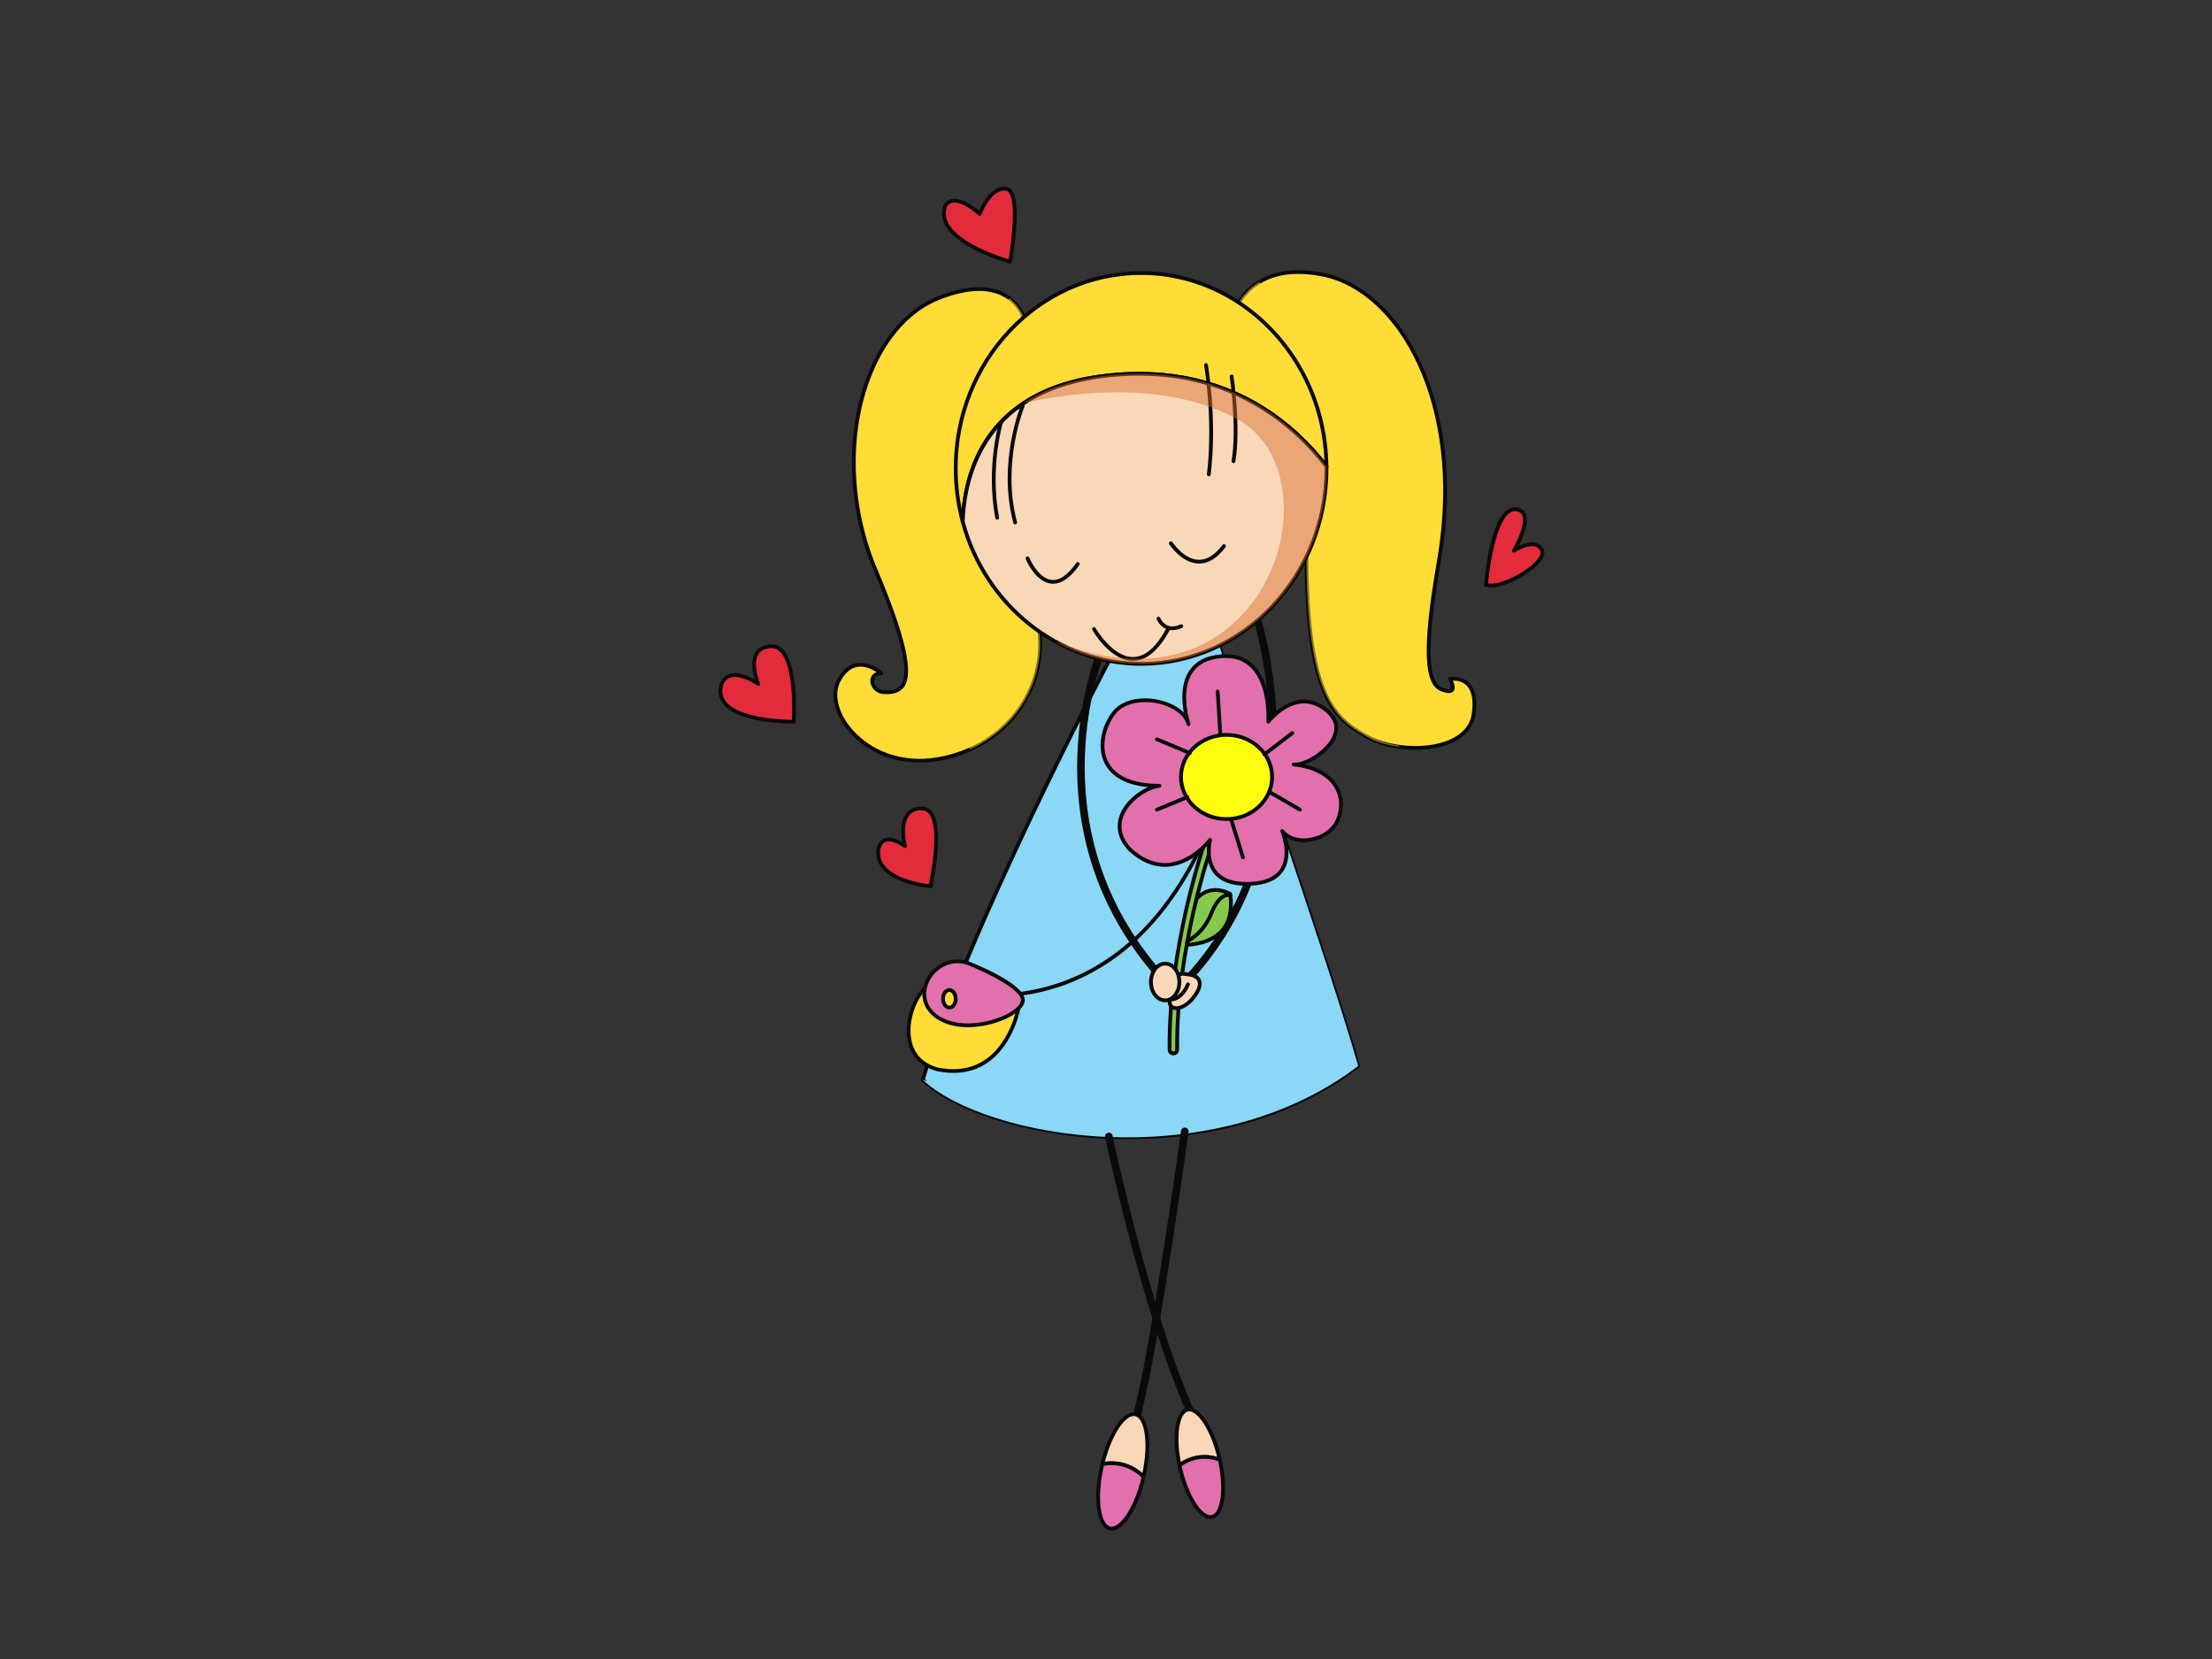 <?xml version="1.0" encoding="utf-8"?>
<!-- Generator: Adobe Illustrator 17.0.0, SVG Export Plug-In . SVG Version: 6.00 Build 0)  -->
<!DOCTYPE svg PUBLIC "-//W3C//DTD SVG 1.1//EN" "http://www.w3.org/Graphics/SVG/1.1/DTD/svg11.dtd">
<svg version="1.1" id="Layer_1" xmlns="http://www.w3.org/2000/svg" xmlns:xlink="http://www.w3.org/1999/xlink" x="0px" y="0px"
	 width="800px" height="600px" viewBox="0 0 800 600" enable-background="new 0 0 800 600" xml:space="preserve">
<rect x="0" y="0" width="800" height="600" fill="#333333" stroke="none"/>
<g>
	<g>
		<g>
			<path fill="#FFDC36" d="M446.804,111.929c0,0,5.833-17.734,31.569-12.624c25.755,5.113,51.852,43.977,42.236,102.273
				c-4.459,25.905-6.177,44.992,0.681,47.722c6.876,2.73,3.098-3.745,3.098-3.745s10.642-2.049,8.581,12.615
				c-2.055,14.655-27.81,14.655-38.788,8.174c-10.985-6.472-22.663-13.29-21.627-73.289
				C471.516,174.984,446.804,111.929,446.804,111.929z"/>
			<path fill="#0A0A0A" d="M511.944,271.168c-6.846,0-13.619-1.582-18.12-4.23c-11.322-6.68-22.994-13.564-21.964-73.9
				c-1.006-17.695-25.453-80.24-25.701-80.867c-0.06-0.147-0.06-0.304-0.012-0.461c0.042-0.139,4.833-14.004,23.416-14.004
				c2.808,0,5.821,0.313,8.955,0.94c27.821,5.516,52.099,46.486,42.765,103.045c-3.73,21.693-6.622,44.238,0.271,46.978
				c1.669,0.669,2.862,0.798,3.097,0.389c0.32-0.545-0.295-2.187-0.855-3.161c-0.115-0.19-0.127-0.428-0.024-0.627
				c0.09-0.199,0.265-0.346,0.488-0.379c0.018-0.009,0.578-0.118,1.404-0.118c1.428,0,4.092,0.332,6.014,2.525
				c2.013,2.281,2.675,5.972,1.97,10.961C532.311,267.779,521.567,271.168,511.944,271.168z M447.534,111.92
				c1.91,4.889,24.694,63.506,25.7,81.09c-1.024,59.599,10.304,66.275,21.254,72.729c4.272,2.519,10.949,4.064,17.457,4.064
				c9.038,0,19.131-3.085,20.349-11.736c0.639-4.58,0.091-7.909-1.651-9.879c-1.554-1.784-3.766-2.067-5.182-2.052
				c0.464,1.022,0.976,2.592,0.386,3.61c-0.247,0.413-0.765,0.91-1.85,0.91c-0.771,0-1.73-0.235-2.959-0.72
				c-7.34-2.92-5.748-21.489-1.103-48.472c9.189-55.739-14.48-96.079-41.687-101.481c-3.049-0.608-5.972-0.916-8.683-0.916
				C453.234,99.067,448.214,110.206,447.534,111.92z"/>
		</g>
		<g opacity="0.5">
			<path fill="#FFDC36" d="M484.333,186.921c8.714-59.867-17.71-79.369-29.002-84.88c-6.562,4.013-8.527,9.888-8.527,9.888
				s24.712,63.055,25.749,81.126c-1.037,59.999,10.642,66.817,21.627,73.289c3.091,1.823,7.357,3.112,11.925,3.721
				c-0.091-0.148-0.169-0.271-0.259-0.428C474.258,265.094,477.928,224.645,484.333,186.921z"/>
		</g>
	</g>
	<g>
		<g>
			<path fill="#FFDC36" d="M370.927,116.689c0,0-4.115-19.765-31.581-8.855c-27.46,10.906-40.162,58.297-22.314,99.188
				c15.107,36.143,12.727,44.094,2.404,43.293c-4.459-0.331-5.833-6.809-0.687-6.809c0,0-9.617-8.515-15.444,2.727
				c-5.839,11.25,10.635,32.726,36.04,28.3c25.405-4.435,40.505-26.938,36.053-49.436
				C370.927,202.603,370.927,116.689,370.927,116.689z"/>
			<path fill="#0A0A0A" d="M332.621,275.796L332.621,275.796c-14.07,0-23.754-7.59-28.122-14.706
				c-3.278-5.351-3.965-11.024-1.808-15.167c2.134-4.113,5.002-6.195,8.521-6.195c4.26,0,7.852,3.133,7.99,3.272
				c0.217,0.181,0.289,0.479,0.187,0.75c-0.096,0.265-0.349,0.431-0.639,0.431c-1.615,0-2.561,0.732-2.615,1.992
				c-0.06,1.546,1.277,3.311,3.35,3.474c3.17,0.247,5.297-0.419,6.442-2.118c3.067-4.561,0.042-17.351-9.527-40.234
				c-10.238-23.458-11.045-51.421-2.103-72.976c5.532-13.339,14.336-22.965,24.79-27.125c5.574-2.206,10.618-3.33,14.999-3.33
				c14.697,0,17.493,12.57,17.517,12.693c0.018,1,0.067,86.227,4.471,108.408c2.181,11.006-0.168,22.214-6.61,31.536
				c-6.821,9.87-17.475,16.517-29.996,18.698C337.17,275.597,334.869,275.796,332.621,275.796z M311.211,241.099
				c-2.97,0-5.423,1.826-7.303,5.447c-1.928,3.718-1.266,8.897,1.772,13.838c4.176,6.785,13.444,14.058,26.941,14.058l0,0
				c2.163,0,4.393-0.199,6.61-0.584c12.16-2.127,22.494-8.563,29.105-18.126c6.231-9.021,8.497-19.846,6.388-30.5
				c-4.429-22.307-4.483-107.676-4.483-108.543c-0.078-0.331-2.585-11.461-16.155-11.461c-4.213,0-9.081,1.088-14.486,3.239
				c-10.105,4.016-18.638,13.381-24.031,26.369c-8.81,21.226-8.002,48.782,2.097,71.931c9.894,23.672,12.793,36.471,9.406,41.518
				c-1.44,2.136-3.983,3.013-7.683,2.714c-2.874-0.214-4.706-2.696-4.628-4.878c0.048-1.166,0.687-2.485,2.272-3.031
				C315.725,242.235,313.549,241.099,311.211,241.099z"/>
		</g>
		<g opacity="0.5">
			<path fill="#FFDC36" d="M375.399,225.098c-4.472-22.494-4.472-108.408-4.472-108.408s-1.09-5.212-5.875-8.801
				c-10.105,8.695-31.919,33.441-24.447,80.397c8.695,51.352,39.367,62.714,10.069,82.265c-0.03,0.189-0.018,0.331-0.036,0.512
				C369.029,262.879,379.147,244.016,375.399,225.098z"/>
		</g>
	</g>
	<g>
		<path fill="#8AD7F6" d="M401.948,237.369c0,0-52.19,98.625-68.2,153.183c22.88,21.35,104.361,35.438,157.449-5.001
			c-8.231-30.003-51.726-156.364-51.726-156.364L401.948,237.369z"/>
		<path fill="#0A0A0A" d="M407.618,412.034c-0.006,0-0.006,0-0.012,0c-30.527,0-61.096-8.629-74.341-20.994
			c-0.186-0.168-0.259-0.44-0.186-0.681c15.854-53.991,67.73-152.321,68.255-153.309c0.09-0.175,0.259-0.292,0.464-0.347
			l37.535-8.183c0.338-0.073,0.675,0.117,0.789,0.442c0.44,1.266,43.585,126.729,51.744,156.407
			c0.078,0.253-0.025,0.549-0.247,0.711C463.472,407.533,430.402,412.034,407.618,412.034z M334.519,390.335
			c13.166,11.985,43.12,20.331,73.087,20.337h0.006c22.488,0,55.046-4.417,82.807-25.393
			c-8.147-29.339-48.219-146.03-51.401-155.292l-36.619,7.975C399.315,243.825,350.048,337.819,334.519,390.335z"/>
	</g>
	<g>
		<path fill="#8AD7F6" d="M439.471,229.186l-8.044,1.759c9.027,26.023,66.399,206.873-97.678,159.606
			c22.88,21.35,104.361,35.438,157.449-5.001C482.966,355.548,439.471,229.186,439.471,229.186z"/>
	</g>
	<g>
		<g>
			<path fill="#0A0A0A" d="M430.324,511.448c-0.53,0-1.042-0.307-1.266-0.813c-16.336-37.432-29.249-98.74-29.376-99.354
				c-0.151-0.747,0.325-1.464,1.061-1.621c0.735-0.163,1.47,0.325,1.627,1.067c0.127,0.615,12.98,61.65,29.22,98.817
				c0.295,0.693-0.03,1.488-0.723,1.789C430.698,511.412,430.505,511.448,430.324,511.448L430.324,511.448z"/>
		</g>
		<g>
			<path fill="#0A0A0A" d="M411.095,513.714c-0.114,0-0.235-0.012-0.355-0.036c-0.729-0.186-1.169-0.946-0.97-1.669
				c6.755-25.532,17.252-102.24,17.36-103.005c0.097-0.747,0.777-1.308,1.543-1.175c0.747,0.102,1.283,0.79,1.175,1.537
				c-0.102,0.765-10.612,77.643-17.421,103.343C412.258,513.316,411.698,513.714,411.095,513.714L411.095,513.714z"/>
		</g>
		<g>
			<g>
				<path fill="#F9D8B7" d="M413.578,534.123c0.024-0.109,0.06-0.205,0.078-0.313c2.555-11.401,1.224-21.386-2.971-22.307
					c-4.079-0.904-9.346,7.092-11.985,17.993C403.099,528.712,408.679,529.218,413.578,534.123z"/>
				<path fill="#0A0A0A" d="M413.476,534.744c-0.145,0-0.283-0.03-0.38-0.133c-3.905-3.905-8.81-5.417-14.275-4.441
					c-0.235,0.036-0.47-0.043-0.621-0.211c-0.157-0.168-0.223-0.41-0.169-0.632c2.76-11.425,8.352-19.476,12.799-18.493
					c2.332,0.512,3.947,3.284,4.556,7.809c0.573,4.29,0.193,9.726-1.061,15.306c0,0.006-0.036,0.175-0.042,0.181
					c-0.066,0.235-0.265,0.518-0.506,0.578C413.681,534.732,413.578,534.744,413.476,534.744z M401.978,528.507
					c4.224,0,7.972,1.446,11.19,4.29c1.073-5.201,1.374-10.087,0.85-13.986c-0.512-3.845-1.783-6.267-3.476-6.641
					c-3.074-0.675-8.081,5.544-10.925,16.499C400.412,528.573,401.201,528.507,401.978,528.507z"/>
			</g>
			<g>
				<path fill="#E270AD" d="M398.7,529.495c-0.078,0.32-0.168,0.632-0.235,0.952c-2.549,11.401-1.223,21.392,2.971,22.307
					c4.151,0.934,9.557-7.387,12.142-18.632C408.679,529.218,403.099,528.712,398.7,529.495z"/>
				<path fill="#0A0A0A" d="M402.081,553.514L402.081,553.514c-0.265,0-0.542-0.024-0.795-0.085
					c-4.628-1.03-6.17-11.184-3.495-23.115c0.06-0.235,0.114-0.458,0.168-0.663l0.072-0.325c0.06-0.247,0.277-0.452,0.542-0.507
					c5.924-1.036,11.275,0.603,15.493,4.827c0.162,0.162,0.234,0.404,0.175,0.632C411.68,545.427,406.57,553.514,402.081,553.514z
					 M399.255,530.092l-0.126,0.506c-2.664,11.944-0.886,20.765,2.452,21.494c3.2,0.699,8.497-6.158,11.251-17.752
					C409.077,530.743,404.449,529.303,399.255,530.092z"/>
			</g>
		</g>
		<g>
			<g>
				<path fill="#F9D8B7" d="M441.128,527.905c-0.024-0.096-0.042-0.199-0.06-0.307c-2.458-10.714-7.653-18.674-11.6-17.782
					c-3.832,0.868-5.067,9.773-2.886,20.102C430.016,527.495,434.969,525.693,441.128,527.905z"/>
				<path fill="#0A0A0A" d="M426.582,530.598c-0.085,0-0.169-0.006-0.253-0.042c-0.211-0.085-0.374-0.265-0.422-0.5
					c-2.314-10.949-0.85-19.952,3.41-20.909c0.253-0.054,0.512-0.078,0.777-0.078c4.23,0,9.238,7.894,11.636,18.385l0.03,0.108
					c0.054,0.109,0.085,0.229,0.085,0.344c0,0.392-0.295,0.651-0.699,0.681c-0.078-0.006-0.168-0.012-0.247-0.042
					c-4.893-1.754-9.672-1.079-13.92,1.928C426.865,530.556,426.72,530.598,426.582,530.598z M430.095,510.43
					c-0.157,0-0.313,0.006-0.47,0.054c-2.886,0.65-4.537,8.093-2.573,18.294c4.056-2.549,8.545-3.206,13.142-1.892
					C437.681,516.708,433.06,510.43,430.095,510.43z"/>
			</g>
			<g>
				<path fill="#E270AD" d="M426.582,529.917c0.06,0.301,0.12,0.608,0.186,0.91c2.459,10.72,7.653,18.686,11.6,17.788
					c3.893-0.874,5.116-10.123,2.76-20.711C434.969,525.693,430.016,527.495,426.582,529.917z"/>
				<path fill="#0A0A0A" d="M437.747,549.369L437.747,549.369c-4.242,0-9.237-7.9-11.642-18.391l-0.199-0.922
					c-0.048-0.265,0.054-0.524,0.277-0.693c4.622-3.266,9.859-4.007,15.173-2.103c0.223,0.072,0.392,0.283,0.446,0.494
					c2.506,11.293,1.103,20.548-3.285,21.53C438.266,549.344,438.013,549.369,437.747,549.369z M427.347,530.219l0.102,0.476
					c2.44,10.684,7.255,17.301,10.298,17.301l0,0c0.157,0,0.32-0.006,0.464-0.043c3.043-0.687,4.67-8.671,2.326-19.529
					C435.904,526.868,431.396,527.507,427.347,530.219z"/>
			</g>
		</g>
	</g>
	<g>
		<path fill="#0A0A0A" d="M417.507,351.911c-0.404,0-0.784-0.16-1.061-0.497c-45.332-54.094-19.692-115.781-19.433-116.398
			c0.295-0.69,1.114-1.016,1.802-0.72c0.705,0.301,1.03,1.093,0.729,1.789c-0.259,0.6-25.218,60.789,19.018,113.596
			c0.488,0.573,0.404,1.431-0.181,1.922C418.122,351.812,417.814,351.911,417.507,351.911L417.507,351.911z"/>
	</g>
	<g>
		<path fill="#0A0A0A" d="M430.324,354.644c-0.331,0-0.657-0.12-0.922-0.349c-0.56-0.507-0.615-1.374-0.109-1.923
			c47.002-52.015,24.658-126.13,24.435-126.868c-0.223-0.72,0.181-1.485,0.904-1.712c0.723-0.22,1.494,0.181,1.717,0.904
			c0.241,0.757,23.024,76.348-25.007,129.489C431.071,354.481,430.698,354.644,430.324,354.644L430.324,354.644z"/>
	</g>
	<g>
		<g>
			<path fill="#FFDC36" d="M400.791,135.785c41.5-4.411,66.145,16.321,78.944,32.862c-0.391-38.674-30.243-69.9-67.031-69.9
				c-37.041,0-67.068,31.641-67.068,70.674c0,6.665,0.904,13.112,2.531,19.228C348.873,169.799,357.11,140.431,400.791,135.785z"/>
			<path fill="#0A0A0A" d="M348.168,189.337c-0.302,0-0.579-0.208-0.657-0.507c-1.699-6.33-2.555-12.862-2.555-19.409
				c0-39.343,30.394-71.361,67.749-71.361c36.878,0,67.212,31.545,67.718,70.373c0.018,0.072,0.036,0.141,0.036,0.214
				c0,0.386-0.301,0.69-0.681,0.69c-0.018,0-0.03,0-0.043,0c-0.205,0-0.404-0.096-0.536-0.271
				c-11.72-15.14-32.913-33.205-67.285-33.205c-3.585,0-7.303,0.199-11.045,0.599c-43.748,4.661-51.364,34.712-52.009,52.217
				c-0.012,0.338-0.265,0.618-0.609,0.66C348.228,189.337,348.204,189.337,348.168,189.337z M412.705,99.423
				c-36.595,0-66.375,31.4-66.375,69.999c0,4.923,0.494,9.819,1.47,14.652c1.844-18.168,11.75-44.588,52.925-48.966
				c3.784-0.401,7.557-0.609,11.19-0.609c33.715,0,54.944,17.09,67.086,32.118C477.597,129.383,448.251,99.423,412.705,99.423z"/>
		</g>
		<g>
			<path fill="#F9D8B7" d="M400.791,135.785c-43.681,4.646-51.919,34.013-52.623,52.865c7.954,29.687,33.823,51.44,64.537,51.44
				c37.034,0,67.049-31.639,67.049-70.668c0-0.256-0.019-0.509-0.019-0.774C466.937,152.107,442.291,131.374,400.791,135.785z"/>
			<path fill="#0A0A0A" d="M412.705,240.774c-30.19,0-56.999-21.358-65.194-51.943c-0.024-0.066-0.024-0.138-0.024-0.199
				c0.663-17.948,8.454-48.764,53.238-53.524c3.784-0.401,7.557-0.609,11.19-0.609c34.938,0,56.468,18.349,68.369,33.736
				c0.09,0.124,0.144,0.271,0.144,0.413l0.012,0.774C480.441,208.764,450.053,240.774,412.705,240.774z M348.866,188.578
				c8.069,29.933,34.305,50.843,63.838,50.843c36.595,0,66.362-31.407,66.362-69.999l-0.006-0.527
				c-11.75-15.107-32.913-33.034-67.146-33.034c-3.585,0-7.303,0.199-11.045,0.599C357.212,141.112,349.535,171.055,348.866,188.578
				z"/>
		</g>
	</g>
	<g>
		<path fill="#0A0A0A" d="M367.149,189.641c-0.295,0-0.578-0.193-0.657-0.504c-5.833-21.792,2.687-42.503,2.772-42.714
			c0.139-0.347,0.555-0.5,0.904-0.362c0.349,0.144,0.512,0.545,0.373,0.898c-0.096,0.199-8.43,20.499-2.724,41.828
			c0.097,0.368-0.12,0.738-0.494,0.834C367.264,189.641,367.203,189.641,367.149,189.641L367.149,189.641z"/>
	</g>
	<g>
		<path fill="#0A0A0A" d="M360.629,187.936c-0.331,0-0.615-0.223-0.675-0.557c-3.423-18.692,1.344-34.592,1.392-34.748
			c0.115-0.359,0.482-0.566,0.862-0.458c0.355,0.112,0.566,0.491,0.458,0.856c-0.054,0.151-4.724,15.751-1.356,34.109
			c0.067,0.376-0.18,0.723-0.56,0.792C360.707,187.93,360.665,187.936,360.629,187.936L360.629,187.936z"/>
	</g>
	<g>
		<path fill="#0A0A0A" d="M437.187,172.266c-0.024,0-0.054,0-0.078-0.009c-0.379-0.045-0.645-0.386-0.602-0.757
			c2.362-20.12-0.995-39.156-1.024-39.34c-0.067-0.37,0.181-0.729,0.554-0.798c0.362-0.069,0.729,0.184,0.795,0.549
			c0.036,0.19,3.429,19.428,1.037,39.746C437.826,172.004,437.525,172.266,437.187,172.266L437.187,172.266z"/>
	</g>
	<g>
		<path fill="#0A0A0A" d="M446.111,167.485c-0.036,0-0.072,0-0.102-0.006c-0.379-0.064-0.639-0.41-0.578-0.784
			c2.025-12.362-0.663-30.286-0.681-30.47c-0.06-0.373,0.205-0.72,0.579-0.771c0.391-0.069,0.723,0.199,0.771,0.573
			c0.03,0.172,2.748,18.316,0.693,30.889C446.738,167.253,446.443,167.485,446.111,167.485L446.111,167.485z"/>
	</g>
	<g>
		<path fill="#0A0A0A" d="M433.686,203.826c-0.09,0-0.186-0.009-0.283-0.009c-6.068-0.208-10.346-6.713-10.527-6.984
			c-0.211-0.322-0.115-0.735,0.205-0.937c0.319-0.207,0.747-0.123,0.952,0.202c0.042,0.06,4.073,6.182,9.419,6.357
			c2.934,0.097,5.929-1.711,8.671-5.378c0.229-0.295,0.669-0.361,0.964-0.138c0.313,0.226,0.367,0.651,0.144,0.955
			C440.285,201.829,437.079,203.826,433.686,203.826L433.686,203.826z"/>
	</g>
	<g>
		<path fill="#0A0A0A" d="M380.876,211.117c-0.253,0-0.488-0.009-0.741-0.036c-5.724-0.642-9.027-8.575-9.159-8.913
			c-0.145-0.34,0.03-0.738,0.379-0.885c0.349-0.139,0.759,0.027,0.898,0.379c0.036,0.072,3.116,7.514,8.044,8.065
			c2.856,0.32,5.869-1.756,8.948-6.152c0.217-0.313,0.651-0.383,0.958-0.175c0.313,0.217,0.386,0.644,0.168,0.958
			C387.227,208.84,384.034,211.117,380.876,211.117L380.876,211.117z"/>
	</g>
	<g>
		<path fill="#0A0A0A" d="M409.734,238.987c-8.262,0-14.42-10.711-14.685-11.175c-0.187-0.32-0.072-0.735,0.265-0.916
			c0.325-0.199,0.741-0.081,0.928,0.25c0.066,0.106,6.038,10.476,13.492,10.476c0.036,0,0.072,0,0.109,0
			c4.321-0.052,8.394-3.613,12.093-10.564c0.175-0.338,0.59-0.461,0.916-0.286c0.349,0.175,0.476,0.585,0.295,0.922
			c-3.947,7.427-8.424,11.232-13.287,11.292C409.812,238.987,409.77,238.987,409.734,238.987L409.734,238.987z"/>
	</g>
	<g>
		<path fill="#0A0A0A" d="M424.003,227.911c-0.795,0-1.56-0.151-2.266-0.445c-2.428-1.006-3.344-3.387-3.393-3.492
			c-0.126-0.352,0.048-0.747,0.41-0.877c0.35-0.129,0.741,0.046,0.88,0.401c0.006,0.018,0.771,1.938,2.651,2.721
			c1.308,0.53,2.88,0.407,4.664-0.376c0.35-0.157,0.76,0,0.916,0.346c0.151,0.341-0.006,0.741-0.355,0.898
			C426.269,227.631,425.087,227.911,424.003,227.911L424.003,227.911z"/>
	</g>
	<g>
		<g>
			<g>
				<path fill="#85CA4D" d="M427.92,341.691c0,0,19.903,1.184,16.993-18.415c-6.008-3.067-10.979-1.021-14.251,4.598
					C427.401,333.502,427.92,341.691,427.92,341.691z"/>
				<path fill="#0A0A0A" d="M428.57,342.378L428.57,342.378c-0.439,0-0.693-0.012-0.693-0.012c-0.343-0.024-0.626-0.295-0.65-0.642
					c-0.018-0.337-0.488-8.445,2.85-14.191c3.549-6.137,9.099-7.96,15.149-4.868c0.193,0.109,0.337,0.301,0.367,0.509
					c0.868,5.818-0.157,10.449-3.025,13.76C438.176,341.992,430.746,342.378,428.57,342.378z M439.561,322.532
					c-3.272,0-6.146,1.973-8.304,5.679c-2.609,4.513-2.717,10.816-2.675,12.808c2.042,0,8.942-0.376,12.938-4.972
					c2.549-2.932,3.483-7.083,2.766-12.329C442.641,322.936,441.056,322.532,439.561,322.532z"/>
			</g>
			<g>
				<path fill="#0A0A0A" d="M428.438,341.517c-0.283,0-0.549-0.178-0.645-0.455c-0.126-0.355,0.06-0.75,0.415-0.871
					c0.054-0.027,6.104-2.239,9.196-10.003c1.495-3.736,3.26-6.047,5.273-6.881c1.398-0.584,2.398-0.193,2.506-0.145
					c0.344,0.145,0.512,0.552,0.355,0.895c-0.151,0.338-0.548,0.494-0.898,0.362c-0.012,0.006-3.049-1.046-5.953,6.261
					c-3.351,8.376-9.762,10.708-10.027,10.801C428.589,341.498,428.51,341.517,428.438,341.517L428.438,341.517z"/>
			</g>
		</g>
		<g>
			<path fill="#85CA4D" d="M424.37,381.001c-0.753,0-1.362-0.603-1.374-1.35c-0.458-36.625,12.305-73.723,12.437-74.091
				c0.247-0.708,1.037-1.093,1.742-0.837c0.723,0.238,1.103,1.012,0.85,1.726c-0.126,0.374-12.727,37.032-12.281,73.166
				c0.012,0.753-0.596,1.374-1.356,1.386C424.382,381.001,424.37,381.001,424.37,381.001L424.37,381.001z"/>
			<path fill="#0A0A0A" d="M424.388,381.681h-0.018c-1.121,0-2.049-0.91-2.055-2.025c-0.458-36.691,12.341-73.955,12.467-74.319
				c0.355-1.034,1.567-1.624,2.615-1.269c0.525,0.175,0.94,0.545,1.187,1.043c0.241,0.485,0.277,1.042,0.096,1.564
				c-0.12,0.365-12.702,36.67-12.25,72.934c0.012,1.127-0.898,2.055-2.037,2.073C424.388,381.681,424.388,381.681,424.388,381.681z
				 M436.735,305.328c-0.289,0-0.56,0.175-0.651,0.458c-0.126,0.368-12.847,37.391-12.395,73.859
				c0.006,0.373,0.313,0.669,0.681,0.669l0.018,0.687l-0.012-0.687c0.379,0,0.681-0.313,0.674-0.694
				c-0.445-36.492,12.197-73.027,12.329-73.388c0.054-0.175,0.048-0.365-0.036-0.53c-0.078-0.166-0.217-0.278-0.386-0.341
				C436.88,305.338,436.808,305.328,436.735,305.328z"/>
		</g>
		<g>
			<path fill="#E270AD" d="M429.866,261.915c0,0-7.785-22.726,11.437-24.547c19.235-1.82,17.391,23.633,17.391,23.633
				s10.081-13.178,21.06-4.092c10.985,9.096-6.858,20.449-11.901,19.548c16.022,1.817,19.228,12.277,16.022,20
				c-3.212,7.731-15.553,9.997-20.132,4.092c0,0,7.774,18.183-11.455,19.087c-19.217,0.91-14.649-15.906-14.649-15.906
				s-13.275,17.731-28.828,3.637c-10.533-10.91,2.742-22.262,10.527-23.187c-24.724,0-22.892-18.174-16.481-26.36
				C409.263,249.647,427.57,253.277,429.866,261.915z"/>
			<path fill="#0A0A0A" d="M450.818,320.354c-5.544,0-9.563-1.558-11.937-4.64c-2.44-3.172-2.561-7.165-2.314-9.699
				c-2.621,2.745-8.165,7.484-15.293,7.484c-4.459,0-8.81-1.901-12.925-5.625c-4.881-5.055-4.549-9.825-3.417-12.946
				c1.645-4.571,6.001-8.382,10.25-10.25c-9.792-0.925-13.95-5.11-15.716-8.689c-3.103-6.297-0.698-14.055,2.851-18.584
				c2.41-3.073,6.718-4.848,11.804-4.848c4.923,0,10.702,1.775,14.011,5.137c-0.76-4.269-1.103-10.609,2.073-15.258
				c2.272-3.335,5.99-5.266,11.04-5.742c5.339-0.515,9.448,0.928,12.521,4.215c5.056,5.393,5.664,14.287,5.677,18.207
				c2.109-2.196,6.628-6.08,12.196-6.08c2.995,0,5.869,1.121,8.563,3.354c4.309,3.57,4.134,7.291,3.23,9.78
				c-1.688,4.625-7.177,8.683-11.528,10.289c6.99,1.636,10.347,5.031,11.973,7.774c2.163,3.694,2.398,8.237,0.633,12.485
				c-2.236,5.399-8.292,7.854-12.968,7.854c-2.416,0.009-4.61-0.617-6.315-1.747c0.807,2.992,1.554,8.051-0.958,12.004
				c-2.121,3.374-6.14,5.212-11.944,5.492c-0.512,0.021-1.012,0.033-1.5,0.033H450.818z M437.639,303.042
				c0.108,0,0.21,0.03,0.307,0.081c0.295,0.138,0.446,0.467,0.362,0.783c-0.019,0.067-1.723,6.592,1.657,10.985
				c2.115,2.717,5.767,4.104,10.853,4.104c0.006,0,0.006,0,0.006,0c0.464,0,0.94-0.006,1.434-0.036
				c5.327-0.247,8.973-1.874,10.846-4.842c3.351-5.297,0.036-13.221,0-13.296c-0.133-0.322-0.012-0.687,0.283-0.864
				c0.296-0.172,0.687-0.09,0.892,0.178c1.537,1.983,4.116,3.074,7.261,3.074c4.23,0,9.707-2.187,11.702-7.012
				c1.597-3.85,1.392-7.957-0.56-11.274c-2.464-4.188-7.496-6.876-14.547-7.743c-0.114-0.009-0.265-0.027-0.404-0.048
				c-0.368-0.072-0.615-0.41-0.554-0.777c0.054-0.365,0.397-0.608,0.753-0.576l0.555,0.049c3.754,0,11.684-4.728,13.648-10.115
				c1.109-3.034,0.157-5.812-2.814-8.27c-2.434-2.016-5.025-3.043-7.683-3.043c-6.947,0-12.335,6.945-12.395,7.023
				c-0.181,0.232-0.506,0.331-0.783,0.223c-0.283-0.111-0.464-0.389-0.446-0.693c0.006-0.123,0.832-12.639-5.26-19.123
				c-2.766-2.953-6.514-4.23-11.383-3.778c-4.616,0.434-7.991,2.172-10.033,5.149c-4.08,5.987-1.796,15.23-1.006,17.926
				c0.072,0.181,0.133,0.389,0.193,0.618c0.097,0.347-0.108,0.711-0.458,0.823c-0.355,0.102-0.735-0.078-0.85-0.434
				c0,0-0.078-0.217-0.199-0.626c-1.549-4.309-7.96-7.583-14.896-7.583c-4.664,0-8.574,1.572-10.72,4.326
				c-3.398,4.336-5.417,11.618-2.7,17.141c2.609,5.312,9.057,8.117,18.638,8.117c0.356,0,0.657,0.277,0.687,0.642
				c0.012,0.365-0.247,0.678-0.609,0.711c-4.64,0.549-11.196,5.005-13.196,10.53c-1.435,3.953-0.368,7.933,3.085,11.512
				c3.82,3.453,7.864,5.218,11.967,5.218c9.123,0,15.764-8.71,15.824-8.798C437.23,303.147,437.435,303.042,437.639,303.042z"/>
		</g>
		<g>
			<path fill="#FFFC0D" d="M460.073,281.011c0,8.409-7.376,15.218-16.481,15.218c-9.099,0-16.481-6.809-16.481-15.218
				s7.382-15.231,16.481-15.231C452.698,265.781,460.073,272.602,460.073,281.011z"/>
			<path fill="#0A0A0A" d="M443.593,296.919c-9.461,0-17.161-7.144-17.161-15.908c0-8.777,7.701-15.917,17.161-15.917
				c9.473,0,17.167,7.14,17.167,15.917C460.76,289.776,453.066,296.919,443.593,296.919z M443.593,266.459
				c-8.701,0-15.788,6.523-15.788,14.552c0,8.008,7.087,14.54,15.788,14.54c8.707,0,15.788-6.532,15.788-14.54
				C459.38,272.982,452.3,266.459,443.593,266.459z"/>
		</g>
		<g>
			<path fill="#0A0A0A" d="M441.303,265.781c-0.355,0-0.657-0.277-0.681-0.639l-0.916-15.007c-0.024-0.374,0.259-0.696,0.651-0.711
				c0.379-0.039,0.699,0.251,0.723,0.633l0.91,15.004c0.025,0.362-0.259,0.693-0.644,0.711
				C441.333,265.781,441.321,265.781,441.303,265.781L441.303,265.781z"/>
		</g>
		<g>
			<path fill="#0A0A0A" d="M457.332,273.506c-0.211,0-0.416-0.088-0.555-0.262c-0.223-0.304-0.168-0.729,0.126-0.955l10.075-7.734
				c0.296-0.223,0.729-0.172,0.958,0.123c0.235,0.304,0.181,0.729-0.12,0.964l-10.063,7.713
				C457.627,273.461,457.476,273.506,457.332,273.506L457.332,273.506z"/>
		</g>
		<g>
			<path fill="#0A0A0A" d="M470.148,293.506c-0.126,0-0.241-0.027-0.355-0.096l-10.991-6.361c-0.32-0.19-0.428-0.608-0.235-0.937
				c0.181-0.322,0.602-0.437,0.94-0.247l10.985,6.372c0.331,0.181,0.434,0.597,0.247,0.925
				C470.619,293.382,470.384,293.506,470.148,293.506L470.148,293.506z"/>
		</g>
		<g>
			<path fill="#0A0A0A" d="M449.552,310.776c-0.295,0-0.566-0.193-0.656-0.476l-4.128-13.179c-0.108-0.367,0.097-0.753,0.452-0.861
				c0.368-0.115,0.741,0.085,0.861,0.443l4.122,13.188c0.109,0.367-0.09,0.747-0.452,0.861
				C449.679,310.776,449.619,310.776,449.552,310.776L449.552,310.776z"/>
		</g>
		<g>
			<path fill="#0A0A0A" d="M418.417,293.506c-0.271,0-0.524-0.16-0.626-0.419c-0.145-0.355,0.018-0.756,0.367-0.895l10.985-4.546
				c0.35-0.133,0.747,0.021,0.898,0.368c0.145,0.346-0.018,0.744-0.367,0.903l-10.991,4.535
				C418.592,293.479,418.507,293.506,418.417,293.506L418.417,293.506z"/>
		</g>
		<g>
			<path fill="#0A0A0A" d="M430.324,273.051c-0.09,0-0.181-0.024-0.265-0.06l-11.913-4.996c-0.344-0.147-0.5-0.545-0.355-0.892
				c0.15-0.35,0.542-0.515,0.892-0.358l11.901,4.995c0.355,0.148,0.518,0.549,0.368,0.886
				C430.836,272.888,430.583,273.051,430.324,273.051L430.324,273.051z"/>
		</g>
	</g>
	<g>
		<path fill="#E32C3B" d="M537.433,211.467c0,0,2.29-27.734,10.527-27.276c8.237,0.452-0.458,14.995-0.458,14.995
			s7.327-4.995,10.069-0.449C560.319,203.281,542.928,213.741,537.433,211.467z"/>
		<path fill="#0A0A0A" d="M539.319,212.464c-0.832,0-1.561-0.12-2.146-0.376c-0.277-0.112-0.452-0.389-0.421-0.687
			c0.229-2.844,2.543-27.894,11.009-27.894h0.241c1.754,0.102,2.971,0.784,3.64,2.025c1.633,3.031-0.82,8.792-2.405,11.901
			c1.332-0.645,3.091-1.283,4.785-1.283c1.826,0,3.254,0.774,4.146,2.239c0.416,0.687,0.699,1.88-0.278,3.597
			C555.209,206.686,544.971,212.464,539.319,212.464z M538.162,210.979c0.331,0.078,0.723,0.12,1.157,0.12
			c5.068,0,14.98-5.577,17.378-9.783c0.518-0.931,0.615-1.675,0.289-2.233c-0.645-1.06-1.615-1.569-2.965-1.569
			c-2.802,0-6.098,2.22-6.134,2.238c-0.259,0.175-0.615,0.157-0.856-0.069c-0.235-0.217-0.289-0.566-0.12-0.84
			c1.512-2.531,5.097-9.741,3.525-12.675c-0.434-0.798-1.259-1.226-2.513-1.296c-0.006,0-0.006,0-0.006,0
			C541.808,184.872,538.867,203.221,538.162,210.979z"/>
	</g>
	<g>
		<path fill="#E32C3B" d="M365.317,94.647c0,0-28.37-7.725-23.344-20.449c3.663-4.996,12.359,3.188,12.359,3.188
			s3.67-10.009,9.617-9.099C369.903,69.203,365.317,94.647,365.317,94.647z"/>
		<path fill="#0A0A0A" d="M365.317,95.334c-0.06,0-0.121-0.009-0.181-0.027c-0.766-0.208-18.975-5.255-23.459-14.125
			c-1.187-2.365-1.301-4.796-0.344-7.24c0.025-0.051,0.049-0.102,0.078-0.145c0.94-1.259,2.2-1.904,3.784-1.904
			c3.357,0,7.261,2.97,8.87,4.332c1.109-2.552,4.634-9.44,9.985-8.608c0.783,0.114,1.458,0.551,1.983,1.295
			c3.657,5.065,0.12,25.014-0.03,25.857c-0.042,0.189-0.151,0.355-0.313,0.458C365.582,95.298,365.456,95.334,365.317,95.334z
			 M342.582,74.527c-0.789,2.061-0.681,4.04,0.325,6.047c3.724,7.366,18.421,12.169,21.868,13.205
			c1.042-6.116,2.784-20.416,0.138-24.076c-0.307-0.434-0.657-0.678-1.066-0.736c-5.351-0.816-8.834,8.554-8.864,8.644
			c-0.078,0.214-0.265,0.379-0.494,0.434c-0.223,0.051-0.464-0.009-0.627-0.165c-0.054-0.054-4.953-4.625-8.665-4.625
			C344.094,73.256,343.238,73.674,342.582,74.527z"/>
	</g>
	<g>
		<path fill="#E32C3B" d="M287.048,261.002c0,0-30.207,0.461-26.092-13.634c3.206-7.279,13.274,0,13.274,0
			s-5.495-13.178,4.574-13.636C288.88,233.28,287.048,261.002,287.048,261.002z"/>
		<path fill="#0A0A0A" d="M286.728,261.689c-3.314,0-20.102-0.346-25.296-7.219c-1.567-2.07-1.94-4.519-1.133-7.291
			c1.079-2.464,2.977-3.724,5.526-3.724c2.616,0,5.399,1.308,7.122,2.302c-0.759-2.519-1.657-6.978,0.211-9.915
			c1.115-1.727,3.007-2.679,5.616-2.787h0.277c1.603,0,3.007,0.627,4.194,1.886c5.737,6.089,4.543,25.296,4.489,26.113
			c-0.03,0.35-0.325,0.627-0.675,0.636H286.728z M265.824,244.826c-2.012,0-3.41,0.922-4.242,2.814
			c-0.657,2.287-0.362,4.276,0.94,6.014c4.706,6.209,20.795,6.646,23.874,6.673c0.157-3.398,0.633-19.385-4.146-24.45
			c-0.934-0.991-1.982-1.47-3.199-1.47l-0.217,0.009c-2.133,0.099-3.652,0.826-4.507,2.154c-2.296,3.589,0.506,10.47,0.536,10.539
			c0.114,0.278,0.03,0.609-0.211,0.802c-0.235,0.193-0.578,0.193-0.819,0.006C273.785,247.893,269.482,244.826,265.824,244.826z"/>
	</g>
	<g>
		<path fill="#E32C3B" d="M336.483,320.546c0,0-20.596-1.813-18.771-13.636c1.826-6.812,9.611-0.904,9.611-0.904
			s-3.657-13.64,5.954-13.64C342.895,292.367,336.483,320.546,336.483,320.546z"/>
		<path fill="#0A0A0A" d="M336.483,321.228c-0.018,0-0.036,0-0.06,0c-0.524-0.046-12.708-1.187-17.553-7.33
			c-1.627-2.061-2.242-4.441-1.832-7.092c0.856-3.206,2.869-3.857,4.405-3.857c1.772,0,3.628,0.868,4.869,1.582
			c-0.446-2.555-0.892-7.427,1.41-10.4c1.253-1.624,3.115-2.44,5.556-2.44c1.512,0,2.759,0.599,3.724,1.789
			c4.893,6.071,0.344,26.357,0.151,27.215C337.08,321.007,336.797,321.228,336.483,321.228z M321.443,304.304
			c-1.554,0-2.561,0.919-3.061,2.778c-0.343,2.191,0.187,4.227,1.561,5.969c3.905,4.953,13.504,6.441,15.999,6.749
			c0.717-3.41,4.031-20.44-0.012-25.468c-0.699-0.862-1.567-1.278-2.651-1.278c-2.013,0-3.483,0.627-4.477,1.902
			c-2.73,3.543-0.826,10.798-0.808,10.87c0.073,0.283-0.036,0.578-0.277,0.744c-0.253,0.162-0.573,0.151-0.802-0.027
			C326.884,306.522,323.932,304.304,321.443,304.304z"/>
	</g>
	<g>
		<g>
			<path fill="#0A0A0A" d="M369.21,360.085c-0.343,0-0.632-0.241-0.675-0.584c-0.054-0.373,0.205-0.711,0.585-0.771
				c18.348-2.465,44.097-12.935,62.614-48.839c0.729-1.416,0.964-1.886,1.187-2.094c0.277-0.268,0.705-0.268,0.982,0
				c0.259,0.259,0.265,0.678,0.012,0.946c-0.127,0.16-0.537,0.937-0.964,1.763c-18.788,36.438-44.977,47.08-63.645,49.58
				C369.276,360.085,369.234,360.085,369.21,360.085L369.21,360.085z"/>
		</g>
		<g>
			<g>
				<path fill="#FFDC36" d="M368.3,364.858c0,0-4.803,27.056-29.527,21.826c-15.565-4.544-10.069-24.085-4.356-29.087
					C340.147,352.589,368.3,364.858,368.3,364.858z"/>
				<path fill="#0A0A0A" d="M344.854,388.033c-1.983,0-4.074-0.229-6.225-0.693c-5.568-1.615-9.105-5.26-10.274-10.527
					c-1.723-7.677,2.109-16.674,5.616-19.729c1.054-0.922,2.699-1.38,5.038-1.38c9.894,0,28.767,8.189,29.563,8.533
					c0.289,0.133,0.458,0.434,0.404,0.747C368.939,365.207,364.648,388.033,344.854,388.033z M339.008,357.072
					c-1.958,0-3.351,0.35-4.134,1.037c-3.242,2.832-6.791,11.214-5.183,18.415c1.073,4.82,4.194,8.02,9.274,9.509
					c2.007,0.41,4.001,0.645,5.887,0.645c17.017,0,21.904-18.078,22.657-21.41C364.389,363.948,347.728,357.072,339.008,357.072z"/>
			</g>
			<g>
				<path fill="#E270AD" d="M349.644,348.16c0,0,21.283,8.189,20.259,13.98c-1.036,5.797-20.946,12.95-31.243,5.448
					C328.361,360.085,337.972,344.749,349.644,348.16z"/>
				<path fill="#0A0A0A" d="M350.048,371.51c-4.694,0-8.78-1.169-11.799-3.375c-4.085-2.965-5.61-7.532-4.067-12.196
					c1.735-5.27,6.725-8.955,12.124-8.955c1.169,0,2.368,0.172,3.531,0.524c2.29,0.877,21.832,8.581,20.741,14.752
					C369.764,366.828,359.406,371.51,350.048,371.51z M346.306,348.362c-4.82,0-9.267,3.29-10.816,7.999
					c-1.368,4.134-0.06,8.033,3.573,10.69c2.784,2.019,6.58,3.08,10.985,3.08c9.141,0,18.547-4.562,19.174-8.111
					c0.681-3.82-11.799-10.133-19.825-13.221C348.403,348.51,347.348,348.362,346.306,348.362z"/>
			</g>
			<g>
				<path fill="#FFDC36" d="M345.637,361.218c0,1.766-1.024,3.194-2.284,3.194c-1.266,0-2.296-1.428-2.296-3.194
					c0-1.747,1.03-3.175,2.296-3.175C344.612,358.042,345.637,359.47,345.637,361.218z"/>
				<path fill="#0A0A0A" d="M343.353,365.093c-1.675,0-2.977-1.706-2.977-3.875c0-2.151,1.301-3.857,2.977-3.857
					c1.663,0,2.977,1.706,2.977,3.857C346.33,363.387,345.016,365.093,343.353,365.093z M343.353,358.723
					c-0.868,0-1.609,1.157-1.609,2.495c0,1.362,0.741,2.507,1.609,2.507s1.603-1.145,1.603-2.507
					C344.956,359.88,344.221,358.723,343.353,358.723z"/>
			</g>
		</g>
	</g>
	<g>
		<g>
			<path fill="#F9D8B7" d="M429.293,352.372c0,0,7.894,0.217,3.091,7.376c-4.815,7.159-11.678,5.803-8.581,0
				C426.889,353.957,424.503,351.45,429.293,352.372z"/>
			<path fill="#0A0A0A" d="M425.443,365.298c-1.211,0-2.151-0.476-2.687-1.338c-0.675-1.133-0.524-2.742,0.439-4.525
				c1.097-2.085,1.483-3.73,1.754-4.941c0.398-1.669,0.699-2.995,2.784-2.995c0.446,0,1.006,0.064,1.693,0.193
				c0.03-0.07,3.604,0.12,4.815,2.44c0.789,1.53,0.349,3.543-1.296,6.001C430.39,363.948,427.395,365.298,425.443,365.298z
				 M427.733,352.86c-0.934,0-1.048,0.223-1.44,1.947c-0.296,1.283-0.693,3.025-1.892,5.266c-0.705,1.338-0.88,2.489-0.458,3.181
				c0.337,0.566,0.995,0.693,1.501,0.693c1.525,0,4.103-1.211,6.375-4.58c0.916-1.362,1.868-3.302,1.193-4.598
				c-0.832-1.615-3.7-1.723-3.736-1.723C428.57,352.92,428.094,352.86,427.733,352.86z"/>
		</g>
		<g>
			<path fill="#F9D8B7" d="M426.546,355.144c0,3.67-2.308,6.659-5.146,6.659c-2.85,0-5.158-2.989-5.158-6.659
				c0-3.67,2.308-6.646,5.158-6.646C424.238,348.497,426.546,351.474,426.546,355.144z"/>
			<path fill="#0A0A0A" d="M421.399,362.477c-3.223,0-5.839-3.284-5.839-7.334c0-4.037,2.616-7.321,5.839-7.321
				c3.218,0,5.827,3.285,5.827,7.321C427.227,359.193,424.617,362.477,421.399,362.477z M421.399,349.19
				c-2.464,0-4.465,2.672-4.465,5.953c0,3.296,2,5.972,4.465,5.972c2.459,0,4.459-2.676,4.459-5.972
				C425.859,351.863,423.858,349.19,421.399,349.19z"/>
		</g>
		<g>
			<path fill="#0A0A0A" d="M423.46,362.14c-0.379,0-0.699-0.301-0.699-0.687c0-0.373,0.32-0.675,0.699-0.675
				c3.58,0,5.508-4.965,5.526-5.019c0.139-0.356,0.542-0.537,0.892-0.398c0.355,0.144,0.536,0.53,0.397,0.88
				C430.185,356.481,427.998,362.14,423.46,362.14L423.46,362.14z"/>
		</g>
	</g>
	<g opacity="0.46">
		<path fill="#D76B2A" d="M479.736,168.647c-12.799-16.541-37.444-37.273-78.944-32.862c-13.142,1.398-23.049,5.038-30.539,9.955
			c18.553-4.064,51.328-8.099,77.004,5.725c37.993,20.454,10.991,111.351-65.459,80.453v0.208
			c9.261,5.071,19.747,7.964,30.907,7.964c37.034,0,67.049-31.639,67.049-70.668C479.754,169.165,479.736,168.912,479.736,168.647z"
			/>
	</g>
</g>
</svg>
